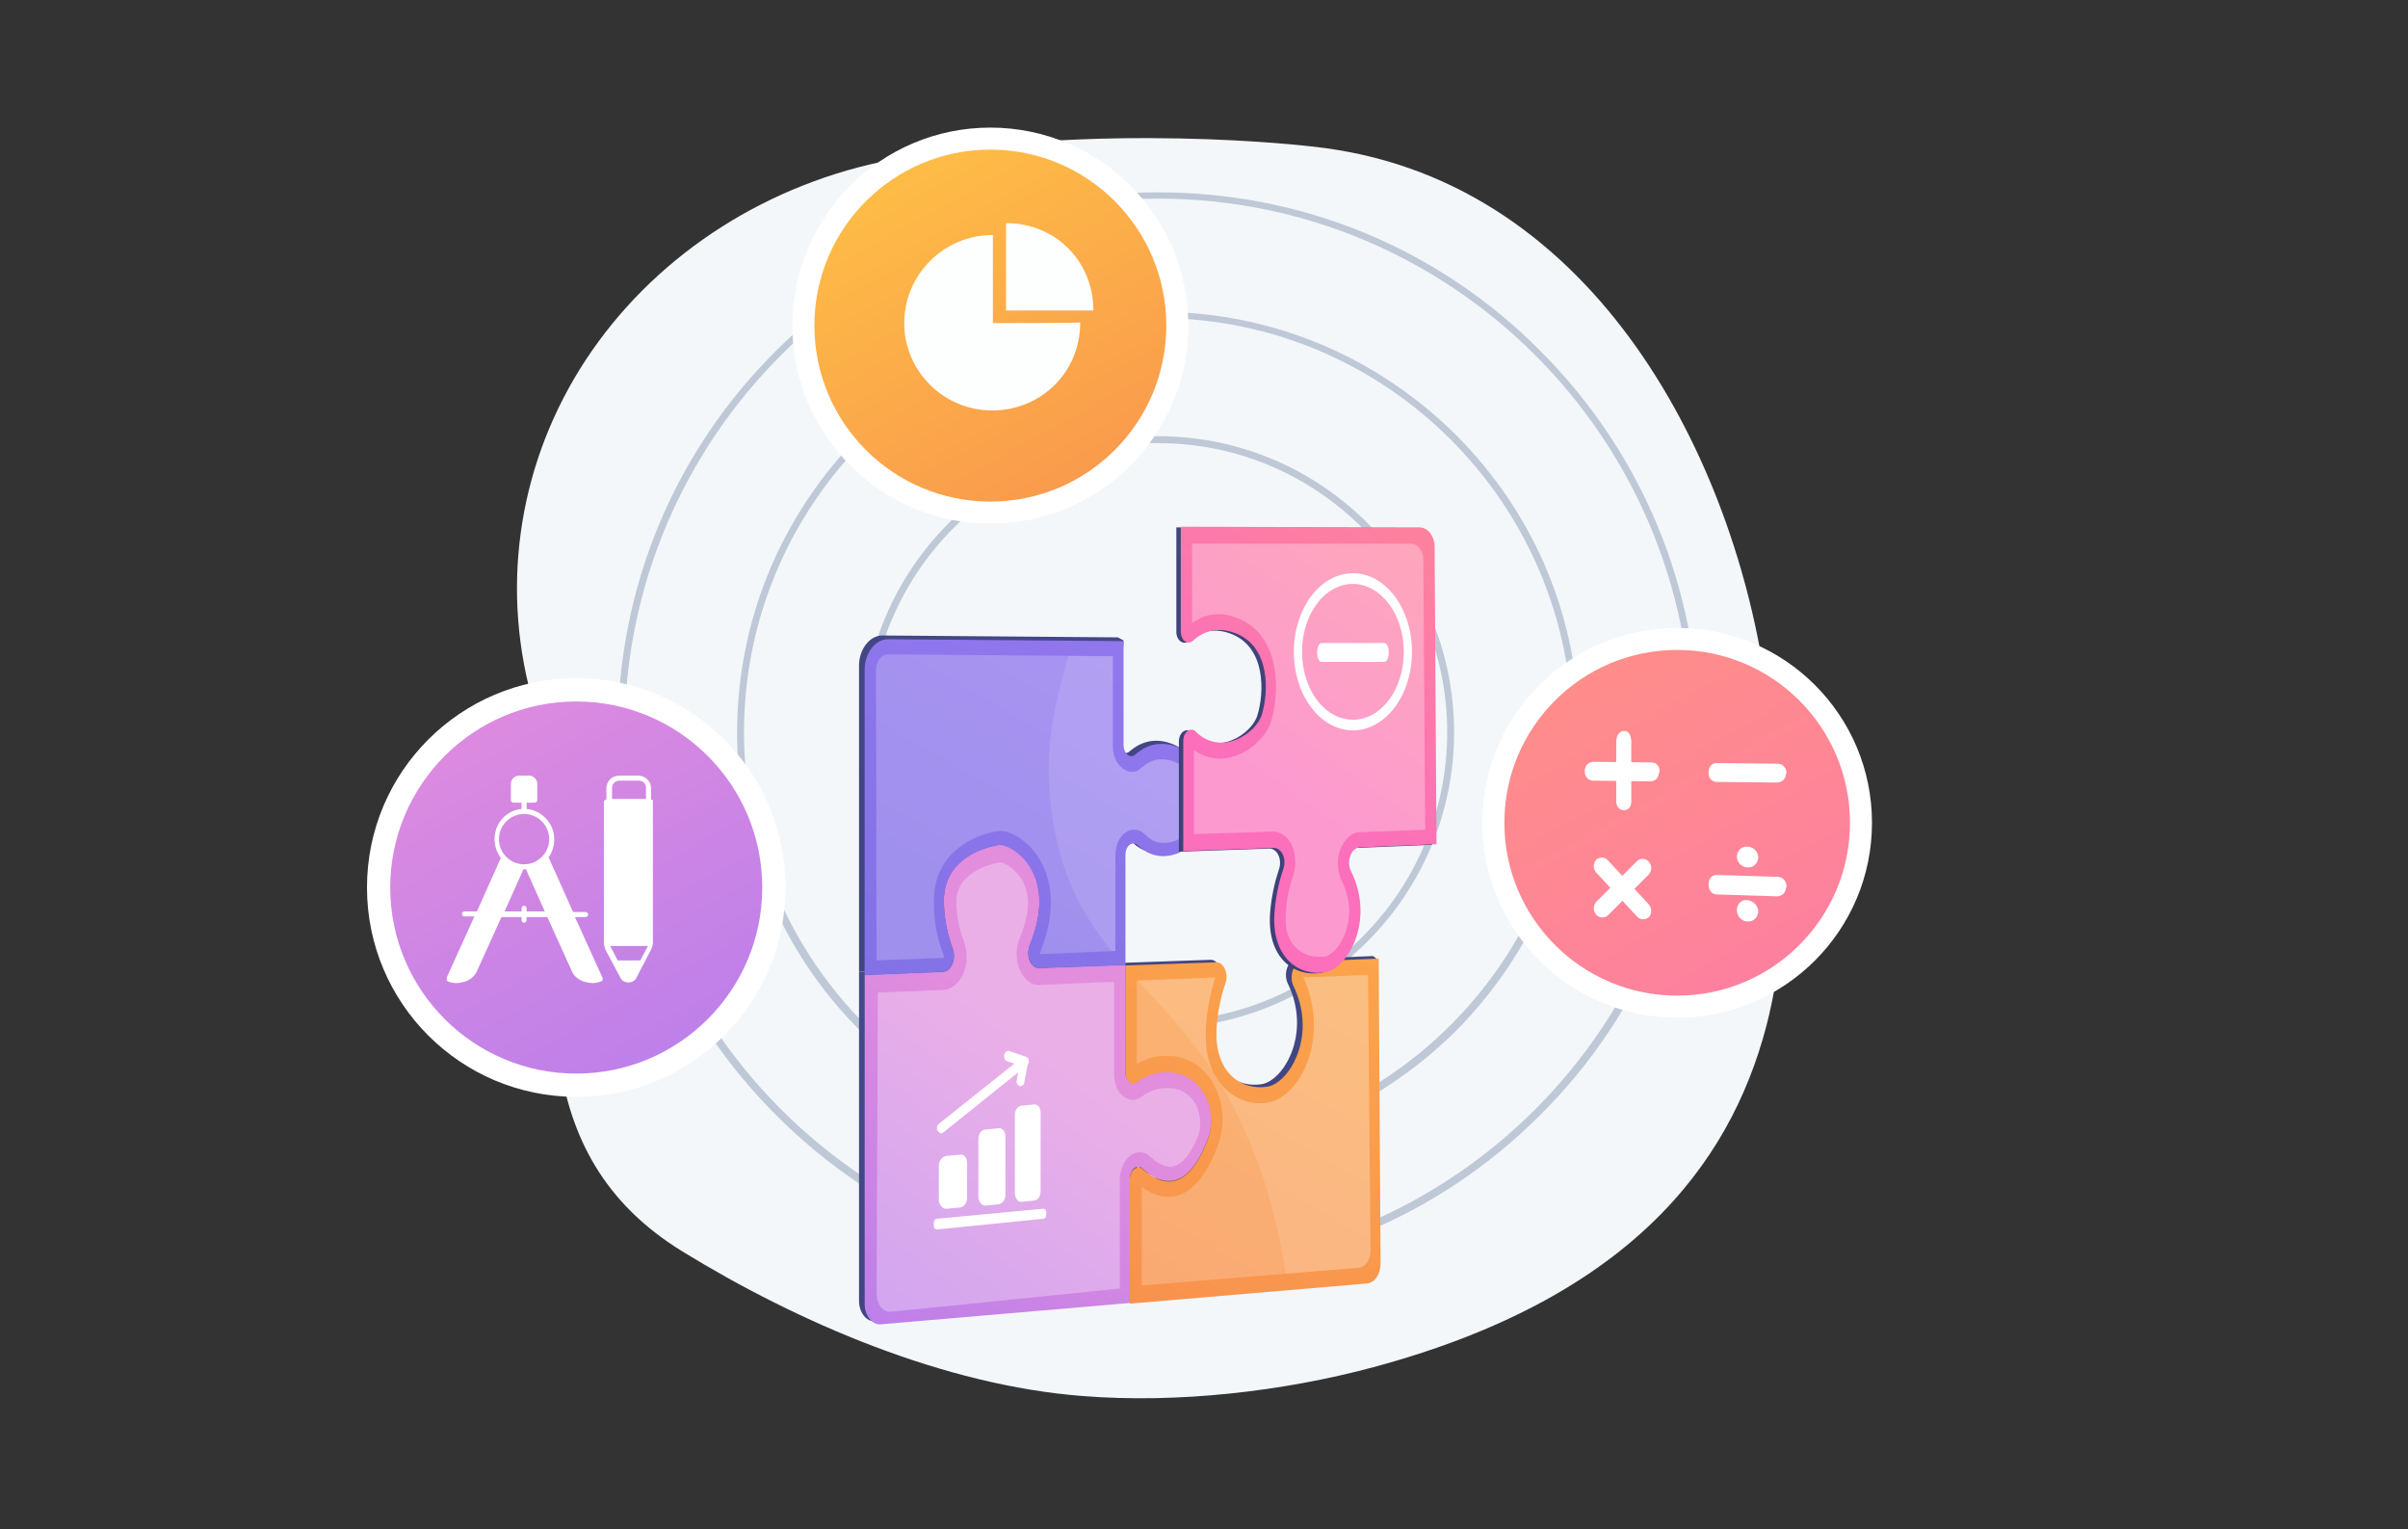 <?xml version="1.0" encoding="utf-8"?>
<!-- Generator: Adobe Illustrator 24.2.0, SVG Export Plug-In . SVG Version: 6.00 Build 0)  -->
<svg version="1.1" id="Layer_1" xmlns="http://www.w3.org/2000/svg" xmlns:xlink="http://www.w3.org/1999/xlink" x="0px" y="0px"
	 viewBox="0 0 383.2 243.3" style="enable-background:new 0 0 383.2 243.3;" xml:space="preserve">
<rect x="0" y="0" width="383.2" height="243.3" fill="#333333" stroke="none"/>
<style type="text/css">
	.st0{fill:#F4F7FA;}
	.st1{fill:#BFC8D6;}
	.st2{fill:#FFFFFF;}
	.st3{fill:url(#SVGID_1_);}
	.st4{fill:url(#SVGID_2_);}
	.st5{fill:url(#SVGID_3_);}
	.st6{fill:url(#SVGID_4_);}
	.st7{fill:url(#SVGID_5_);}
	.st8{fill:url(#SVGID_6_);}
	.st9{fill:url(#SVGID_7_);}
	.st10{opacity:0.3;fill:#FFFFFF;}
	.st11{fill:url(#SVGID_8_);}
	.st12{fill:url(#SVGID_9_);}
	.st13{opacity:0.3;}
	.st14{fill:url(#SVGID_10_);}
	.st15{fill:url(#SVGID_11_);}
	.st16{fill:url(#SVGID_12_);}
	.st17{fill:url(#SVGID_13_);}
	.st18{fill:#FDFFFF;}
</style>
<g>
	<path class="st0" d="M281.1,163.2c-5.9,22.6-22.4,43.5-62.5,54.3c-14.5,3.9-31.3,5.8-46.3,4.6c-22.1-1.7-45.3-11.7-63.7-23
		c-12.7-7.8-17.8-18.4-19.6-30.3c-1.1-7.4-1-15.3-0.6-23.4c0.5-12.2-1.4-24.5-4.3-36.4c-4.4-18.3-0.8-37.5,10.1-53.2
		s28.2-26.7,47.8-30.4c33.1-6.2,66.7-2.1,66.7-2.1c44.3,4.6,66.7,48.5,72.1,84.3C283.4,124,286,144.2,281.1,163.2z"/>
	<g>
		<g>
			<path class="st1" d="M184.3,163.6c-26,0-47.1-21.1-47.1-47.1s21.1-47.1,47.1-47.1s47.1,21.1,47.1,47.1S210.3,163.6,184.3,163.6z
				 M184.3,70.5c-25.4,0-46,20.6-46,46s20.6,46,46,46s46-20.6,46-46S209.6,70.5,184.3,70.5z"/>
		</g>
		<g>
			<path class="st1" d="M184.3,183.6c-17.9,0-34.7-7-47.4-19.6c-12.7-12.7-19.6-29.5-19.6-47.4s7-34.7,19.6-47.4
				c12.7-12.7,29.5-19.6,47.4-19.6s34.7,7,47.4,19.6c12.7,12.7,19.6,29.5,19.6,47.4s-7,34.7-19.6,47.4
				C219,176.6,202.2,183.6,184.3,183.6z M184.3,50.6c-36.4,0-65.9,29.6-65.9,65.9s29.6,65.9,65.9,65.9s65.9-29.6,65.9-65.9
				S220.6,50.6,184.3,50.6z"/>
		</g>
		<g>
			<path class="st1" d="M184.3,202.6c-23,0-44.6-8.9-60.8-25.2c-16.2-16.2-25.2-37.8-25.2-60.8s8.9-44.6,25.2-60.8
				c16.2-16.2,37.8-25.2,60.8-25.2s44.6,8.9,60.8,25.2c16.2,16.2,25.2,37.8,25.2,60.8s-8.9,44.6-25.2,60.8
				C228.9,193.6,207.3,202.6,184.3,202.6z M184.3,31.6c-46.8,0-84.9,38.1-84.9,84.9s38.1,84.9,84.9,84.9s84.9-38.1,84.9-84.9
				S231.1,31.6,184.3,31.6z"/>
		</g>
	</g>
	<g>
		<g>
			<g>
				<g>
					<circle class="st2" cx="91.7" cy="141.2" r="33.3"/>
					
						<linearGradient id="SVGID_1_" gradientUnits="userSpaceOnUse" x1="70.351" y1="141.394" x2="145.012" y2="6.04" gradientTransform="matrix(1 0 0 -1 0 243.89)">
						<stop  offset="3.597120e-03" style="stop-color:#E38DDD"/>
						<stop  offset="1" style="stop-color:#9571F6"/>
					</linearGradient>
					<circle class="st3" cx="91.7" cy="141.2" r="29.6"/>
				</g>
			</g>
		</g>
	</g>
</g>
<g>
	<g>
		<g>
			<circle class="st2" cx="266.9" cy="130.9" r="31"/>
			
				<linearGradient id="SVGID_2_" gradientUnits="userSpaceOnUse" x1="247.034" y1="149.005" x2="316.484" y2="23.099" gradientTransform="matrix(1 0 0 -1 0 243.89)">
				<stop  offset="0" style="stop-color:#FF9085"/>
				<stop  offset="1" style="stop-color:#FB6FBB"/>
			</linearGradient>
			<circle class="st4" cx="266.9" cy="130.9" r="27.5"/>
		</g>
	</g>
</g>
<g>
	<g>
		<g>
			<circle class="st2" cx="157.6" cy="51.8" r="31.5"/>
			
				<linearGradient id="SVGID_3_" gradientUnits="userSpaceOnUse" x1="137.444" y1="228.631" x2="207.983" y2="100.751" gradientTransform="matrix(1 0 0 -1 0 243.89)">
				<stop  offset="0" style="stop-color:#FFC444"/>
				<stop  offset="0.996" style="stop-color:#F36F56"/>
			</linearGradient>
			<circle class="st5" cx="157.6" cy="51.8" r="28"/>
		</g>
	</g>
</g>
<g>
	<g>
		<g>
			<linearGradient id="SVGID_4_" gradientUnits="userSpaceOnUse" x1="274.399" y1="45.487" x2="114.575" y2="323.196">
				<stop  offset="0" style="stop-color:#444B8C"/>
				<stop  offset="0.996" style="stop-color:#3E4177"/>
			</linearGradient>
			<path class="st6" d="M218.5,152.1l-12.2,0.5c-1.3,0.1-2.1,2.2-1.4,3.8c3.9,7.9-0.6,15.6-4.2,16.1c-4.2,0.6-8.4-2.4-8-9.3
				c0.2-3,0.8-5.4,1.4-7.1c0.6-1.6-0.3-3.5-1.5-3.4l-14.4,0.5v17.2c0,1.3,1,2.1,1.8,1.5c1.2-0.9,3-1.8,5.4-1.6
				c4.9,0.4,7.6,5.9,5.9,10.6c-3.4,9.1-7.9,7-10.4,4.7c-0.8-0.7-2,0.2-2,1.6v19.8l37.7-3.2c1.3-0.1,2.2-1.5,2.2-3.2l0.5-47.9
				L218.5,152.1z"/>
			<linearGradient id="SVGID_5_" gradientUnits="userSpaceOnUse" x1="168.515" y1="166.393" x2="103.83" y2="253.015">
				<stop  offset="0" style="stop-color:#444B8C"/>
				<stop  offset="0.996" style="stop-color:#3E4177"/>
			</linearGradient>
			<path class="st7" d="M180.9,185.4c2.5,2.3,7,4.4,10.4-4.7c1.8-4.7-1-10.2-5.9-10.6c-2.4-0.2-4.2,0.7-5.4,1.6
				c-0.8,0.6-1.8-0.2-1.8-1.5V153l-13.7,0.5c-1.4,0.1-2.2-2-1.5-3.7c4.7-11.5-2.9-16.2-4.9-15.9c-2.1,0.3-8.8,2-8.8,8.9
				c0,3.1,0.7,5.7,1.4,7.6c0.6,1.7-0.2,3.7-1.6,3.7l-12.4,0.5v17c0,1.6,0,26.3,0,35.4c0,1.8,1.2,3.3,2.5,3.2l39.7-3.4V187
				C178.9,185.6,180.1,184.7,180.9,185.4z"/>
			<linearGradient id="SVGID_6_" gradientUnits="userSpaceOnUse" x1="228.566" y1="5.353" x2="64.935" y2="289.676">
				<stop  offset="0" style="stop-color:#444B8C"/>
				<stop  offset="0.996" style="stop-color:#3E4177"/>
			</linearGradient>
			<path class="st8" d="M136.7,154.6l12.4-0.5c1.4-0.1,2.2-2.1,1.6-3.7c-0.7-1.9-1.4-4.5-1.4-7.6c0-6.8,6.7-8.6,8.8-8.9
				c1.9-0.2,9.6,4.4,4.9,15.9c-0.7,1.7,0.2,3.7,1.5,3.7l13.7-0.5v-17.5c0-1.5,1.2-2.3,2-1.5c4,3.9,9.5,0.3,10.5-2.7
				c1.1-3.6,1.4-10.9-4.3-13c-3-1.1-5.2,0-6.6,1.2c-0.8,0.8-1.9-0.1-1.9-1.5l0.9-16.1l-0.9-0.5l-37.5-0.3c-2,0-3.7,2.2-3.7,4.8
				L136.7,154.6z"/>
			<linearGradient id="SVGID_7_" gradientUnits="userSpaceOnUse" x1="275.219" y1="46.024" x2="115.469" y2="323.602">
				<stop  offset="0" style="stop-color:#FFC444"/>
				<stop  offset="0.996" style="stop-color:#F36F56"/>
			</linearGradient>
			<path class="st9" d="M219.4,152.5l-12.2,0.5c-1.3,0.1-2.1,2.2-1.4,3.8c3.9,7.9-0.6,15.6-4.2,16.1c-4.2,0.6-8.4-2.4-8-9.3
				c0.2-3,0.8-5.4,1.4-7.1c0.6-1.6-0.3-3.5-1.5-3.4l-14.4,0.5v17.2c0,1.3,1,2.1,1.8,1.5c1.2-0.9,3-1.8,5.4-1.6
				c4.9,0.4,7.6,5.9,5.9,10.6c-3.4,9.1-7.9,7-10.4,4.7c-0.8-0.7-2,0.2-2,1.6v19.8l37.7-3.2c1.3-0.1,2.2-1.5,2.2-3.2L219.4,152.5z"/>
			<path class="st10" d="M217.7,155.1l-10.3,0.4c1.9,4,2.2,8.7,0.9,12.8c-1.3,3.9-3.9,6.7-6.5,7.1c-0.2,0-0.5,0.1-0.7,0.1
				c-2.9,0.2-5.6-1.2-7.3-3.7c-1.5-2.2-2.1-5-1.9-8.4c0.2-2.8,0.7-5.4,1.5-7.9l-12.5,0.5v13.3c1.3-0.8,2.8-1.3,4.3-1.3
				c0.4,0,0.8,0,1.3,0c3.2,0.3,6,2.5,7.3,5.9c1,2.7,1,5.7,0,8.4c-2.4,6.4-5.4,8-7.5,8.1c-1.5,0.1-3.1-0.4-4.6-1.6v15.7l34.5-2.8
				c1.1-0.1,1.9-1.3,1.9-2.7L217.7,155.1z"/>
			<linearGradient id="SVGID_8_" gradientUnits="userSpaceOnUse" x1="169.378" y1="166.853" x2="104.692" y2="253.475">
				<stop  offset="3.597120e-03" style="stop-color:#E38DDD"/>
				<stop  offset="1" style="stop-color:#9571F6"/>
			</linearGradient>
			<path class="st11" d="M181.8,185.9c2.5,2.3,7,4.4,10.4-4.7c1.8-4.7-1-10.2-5.9-10.6c-2.4-0.2-4.2,0.7-5.4,1.6
				c-0.8,0.6-1.8-0.2-1.8-1.5v-17.2l-13.7,0.5c-1.4,0.1-2.2-2-1.5-3.7c4.7-11.5-2.9-16.2-4.9-15.9c-2.1,0.3-8.8,2-8.8,8.9
				c0,3.1,0.7,5.7,1.4,7.6c0.6,1.7-0.2,3.7-1.6,3.7l-12.4,0.5v17c0,1.6,0,26.3,0,35.4c0,1.8,1.2,3.3,2.5,3.2l39.7-3.4v-19.8
				C179.8,186.1,180.9,185.1,181.8,185.9z"/>
			<path class="st10" d="M190.6,176.4c-0.7-1.9-2.4-3.2-4.4-3.3c-0.3,0-0.6,0-0.9,0c-1.3,0.1-2.5,0.5-3.5,1.3
				c-0.4,0.3-0.9,0.5-1.4,0.6c-0.8,0-1.6-0.4-2.2-1.1c-0.6-0.8-0.9-1.9-0.9-3.1v-14.6l-11.8,0.5c-1.3,0.1-2.5-0.8-3.2-2.4
				c-0.7-1.6-0.7-3.5,0-5.1c1.4-3.4,1.7-6.3,0.7-8.5c-1.1-2.5-3.3-3.5-3.8-3.5c-0.3,0-7,1.1-7,6.2c0,2.2,0.4,4.3,1.2,6.4
				c0.6,1.6,0.6,3.5-0.1,5.1c-0.7,1.6-1.9,2.5-3.2,2.6l-10.4,0.4l-0.2,48c0,1.6,1,2.9,2.3,2.8l36.4-3.7v-17.2c0-2.4,1.4-4.4,3.1-4.5
				c0.6,0,1.2,0.2,1.7,0.7c0.9,0.8,2.1,1.7,3.4,1.6c1.6-0.1,3.1-1.9,4.4-5.2C191.2,178.6,190.9,177.3,190.6,176.4z"/>
			<linearGradient id="SVGID_9_" gradientUnits="userSpaceOnUse" x1="229.388" y1="5.885" x2="65.834" y2="290.074">
				<stop  offset="0" style="stop-color:#AA80F9"/>
				<stop  offset="0.996" style="stop-color:#6165D7"/>
			</linearGradient>
			<path class="st12" d="M137.6,155.1l12.4-0.5c1.4-0.1,2.2-2.1,1.6-3.7c-0.7-1.9-1.4-4.5-1.4-7.6c0-6.8,6.7-8.6,8.8-8.9
				c1.9-0.2,9.6,4.4,4.9,15.9c-0.7,1.7,0.2,3.7,1.5,3.7l13.7-0.5V136c0-1.5,1.2-2.3,2-1.5c4,3.9,9.5,0.3,10.5-2.7
				c1.1-3.6,1.4-10.9-4.3-13c-3-1.1-5.2,0-6.6,1.2c-0.8,0.8-1.9-0.1-1.9-1.5V102l-37.5-0.3c-2,0-3.7,2.2-3.7,4.8L137.6,155.1z"/>
			<path class="st10" d="M139.4,106.6c0-1.4,0.9-2.5,1.9-2.5l35.8,0.3v14.3c0,1.1,0.3,2.1,0.9,2.9c0.6,0.7,1.3,1.2,2.1,1.2
				c0.6,0,1.1-0.2,1.6-0.7c1-0.9,2-1.3,3.2-1.3c0.6,0,1.3,0.1,2,0.4c1.6,0.6,2.6,1.6,3.2,3.2c0.8,2.1,0.5,4.9,0,6.7
				c-0.3,1.1-2.4,3-4.9,3c-1.1,0-2.1-0.4-2.9-1.3c-0.5-0.5-1.1-0.8-1.8-0.8c-1.7,0-3,1.8-3,4.1v15.2l-12,0.5c0,0,0-0.1,0-0.2
				c2.6-6.4,1.8-10.9,0.6-13.6c-1.7-3.9-5.1-5.8-6.8-5.8c-0.1,0-0.2,0-0.3,0c-3.9,0.5-10.4,3.4-10.4,11.2c0,3,0.5,5.9,1.6,8.6
				c0,0.1,0,0.2,0,0.3c0,0.1-0.1,0.1-0.1,0.1l-10.6,0.4L139.4,106.6z"/>
			<g class="st13">
				<linearGradient id="SVGID_10_" gradientUnits="userSpaceOnUse" x1="230.879" y1="2.917" x2="64.228" y2="292.487">
					<stop  offset="0" style="stop-color:#AA80F9"/>
					<stop  offset="0.996" style="stop-color:#6165D7"/>
				</linearGradient>
				<path class="st14" d="M167.4,129.6c-1.6-11.4,0.9-19.3,3.3-27.6l-29.5-0.2c-2,0-3.5,2.1-3.5,4.7l-0.1,48.7l12.4-0.5
					c1.4-0.1,2.2-2.1,1.6-3.7c-0.7-1.9-1.4-4.5-1.4-7.6c0-6.8,6.7-8.6,8.8-8.9c1.9-0.2,9.6,4.4,4.9,15.9c-0.7,1.7,0.2,3.7,1.5,3.7
					l13.4-0.5C173.4,147.4,169,140.8,167.4,129.6z"/>
			</g>
			<g class="st13">
				<linearGradient id="SVGID_11_" gradientUnits="userSpaceOnUse" x1="281.23" y1="24.412" x2="102.948" y2="334.191">
					<stop  offset="0" style="stop-color:#FFC444"/>
					<stop  offset="0.996" style="stop-color:#F36F56"/>
				</linearGradient>
				<path class="st15" d="M179.1,153.8v16.8c0,1.3,1,2.1,1.8,1.5c1.2-0.9,3-1.8,5.4-1.6c4.9,0.4,7.6,5.9,5.9,10.6
					c-3.4,9.1-7.9,7-10.4,4.7c-0.8-0.7-2,0.2-2,1.6v19.8l25.1-2.1c-1.1-9.2-3.2-16.4-5.5-22.1C193.7,168.4,185.7,161.3,179.1,153.8z
					"/>
			</g>
		</g>
		<g>
			<linearGradient id="SVGID_12_" gradientUnits="userSpaceOnUse" x1="247.628" y1="53.219" x2="197.974" y2="122.528">
				<stop  offset="0" style="stop-color:#444B8C"/>
				<stop  offset="0.996" style="stop-color:#3E4177"/>
			</linearGradient>
			<path class="st16" d="M189.2,102c1.4-1.3,3.6-2.3,6.6-1.2c5.7,2.1,5.4,9.4,4.3,13c-0.9,3-6.5,6.7-10.5,2.7c-0.8-0.8-2,0-2,1.5
				v17.5l14.4-0.5c1.3,0,2.1,1.8,1.5,3.4c-0.6,1.8-1.2,4.2-1.4,7.1c-0.4,6.9,3.8,9.9,8,9.3c3.6-0.5,8.1-8.2,4.2-16.1
				c-0.8-1.5,0-3.7,1.4-3.8l12.2-0.5l-0.3-47.3c0-1.7-1.1-3.1-2.4-3.1l-38-0.1v16.6C187.2,101.9,188.3,102.7,189.2,102z"/>
			<linearGradient id="SVGID_13_" gradientUnits="userSpaceOnUse" x1="248.318" y1="53.197" x2="198.664" y2="122.506">
				<stop  offset="0" style="stop-color:#FF9085"/>
				<stop  offset="1" style="stop-color:#FB6FBB"/>
			</linearGradient>
			<path class="st17" d="M189.9,101.9c1.4-1.3,3.6-2.3,6.6-1.2c5.7,2.1,5.4,9.4,4.3,13c-0.9,3-6.5,6.7-10.5,2.7c-0.8-0.8-2,0-2,1.5
				v17.5l14.4-0.5c1.3,0,2.1,1.8,1.5,3.4c-0.6,1.8-1.2,4.2-1.4,7.1c-0.4,6.9,3.8,9.9,8,9.3c3.6-0.5,8.1-8.2,4.2-16.1
				c-0.8-1.5,0-3.7,1.4-3.8l12.2-0.5l-0.3-47.3c0-1.7-1.1-3.1-2.4-3.1l-38-0.1v16.6C187.9,101.9,189,102.7,189.9,101.9z"/>
			<path class="st10" d="M216.4,132.4l10.4-0.4l-0.3-42.9c0-1.5-0.9-2.6-2-2.6l-34.8,0v12.6c1.3-0.9,2.7-1.4,4.2-1.4
				c1,0,1.9,0.2,2.9,0.6c3.3,1.2,4.8,3.9,5.5,5.9c1.2,3.7,0.8,7.8,0,10.5c-1,3.2-4.6,5.9-8,6c-1.5,0-3-0.4-4.3-1.4v13.4l12.6-0.4
				c1.2,0,2.3,0.8,3,2.2c0.6,1.4,0.7,3.2,0.2,4.8c-0.7,1.9-1.1,4-1.2,6.2c-0.1,1.9,0.2,3.4,1,4.5c1,1.5,2.7,2.3,4.6,2.2
				c0.2,0,0.3,0,0.5,0c1.1-0.1,2.7-1.6,3.5-4.1c0.6-1.8,1-4.6-0.7-8c-0.7-1.5-0.8-3.4-0.2-5C214,133.5,215.1,132.4,216.4,132.4z"/>
		</g>
		<g>
			<g>
				<g>
					<path class="st2" d="M150.7,192.3l2.1-0.2c0.6-0.1,1.1-0.7,1.1-1.5v-5.6c0-0.8-0.5-1.4-1.1-1.3l-2.2,0.2
						c-0.6,0.1-1.2,0.7-1.2,1.5v5.6C149.5,191.8,150.1,192.4,150.7,192.3z"/>
				</g>
				<g>
					<path class="st2" d="M156.8,191.8l2.1-0.2c0.6-0.1,1.1-0.7,1.1-1.5v-9.3c0-0.8-0.5-1.4-1.1-1.3l-2.1,0.2
						c-0.6,0-1.1,0.7-1.1,1.5v9.4C155.8,191.2,156.2,191.8,156.8,191.8z"/>
				</g>
				<g>
					<path class="st2" d="M162.6,191.2l2-0.2c0.6-0.1,1-0.7,1-1.5v-12.5c0-0.8-0.4-1.3-1-1.3l-2,0.2c-0.6,0-1.1,0.7-1.1,1.5v12.5
						C161.6,190.7,162,191.3,162.6,191.2z"/>
				</g>
				<g>
					<path class="st2" d="M166,192.3l-16.9,1.6c-0.3,0-0.5,0.3-0.5,0.7v0.4c0,0.4,0.2,0.6,0.5,0.6l16.9-1.7c0.3,0,0.5-0.3,0.5-0.7
						v-0.4C166.5,192.6,166.3,192.3,166,192.3z"/>
				</g>
			</g>
			<g>
				<g>
					<path class="st2" d="M149.8,180.3c-0.2,0-0.4-0.1-0.6-0.4c-0.2-0.4-0.1-0.9,0.2-1.1l13.3-10.6c0.3-0.2,0.7-0.1,0.9,0.2
						c0.2,0.4,0.1,0.9-0.2,1.1l-13.2,10.6C150,180.2,149.9,180.3,149.8,180.3z"/>
				</g>
				<g>
					<path class="st2" d="M162.4,172.8c0,0-0.1,0-0.1,0c-0.3-0.1-0.6-0.5-0.5-0.9l0.4-2.4l-2-0.7c-0.3-0.1-0.5-0.6-0.4-1
						c0.1-0.4,0.5-0.7,0.8-0.6l2.6,0.9c0.3,0.1,0.5,0.5,0.4,0.9l-0.6,3.2C163,172.5,162.7,172.8,162.4,172.8z"/>
				</g>
			</g>
		</g>
		<g>
			<g>
				<path class="st2" d="M215.3,116.2c-5.2,0-9.4-5.6-9.4-12.5s4.2-12.5,9.4-12.5s9.4,5.6,9.4,12.5S220.5,116.2,215.3,116.2z
					 M215.3,92.9c-4.5,0-8.1,4.8-8.1,10.8s3.6,10.8,8.1,10.8c4.5,0,8.1-4.8,8.1-10.8S219.7,92.9,215.3,92.9z"/>
			</g>
			<g>
				<path class="st2" d="M221,103.8c0,0.8-0.3,1.5-0.7,1.5h-10c-0.4,0-0.7-0.7-0.7-1.5l0,0c0-0.8,0.3-1.5,0.7-1.5h10
					C220.7,102.3,221,103,221,103.8L221,103.8z"/>
			</g>
		</g>
	</g>
</g>
<g>
	<g>
		<path class="st2" d="M259.6,127.5c0,0.8-0.4,1.4-1.2,1.4l0,0c-0.7,0-1.2-0.6-1.2-1.4V118c0-0.8,0.4-1.7,1.2-1.7h0.2
			c0.7,0,1,1,1,1.7V127.5z"/>
		<path class="st2" d="M264,122.9c0,0.8-0.6,1.4-1.3,1.4l-9.2-0.1c-0.7,0-1.3-0.6-1.3-1.4v-0.2c0-0.8,0.6-1.4,1.4-1.4l9.2,0.1
			c0.8,0,1.3,0.6,1.3,1.4V122.9z"/>
	</g>
	<g>
		<path class="st2" d="M255.9,145.6c-0.5,0.5-1.4,0.5-1.9-0.1l0,0c-0.5-0.6-0.5-1.4,0-2l6.5-6.5c0.5-0.5,1.4-0.5,1.9,0.1l0,0
			c0.5,0.6,0.5,1.4,0,2L255.9,145.6z"/>
		<path class="st2" d="M262.4,145.9c-0.5,0.5-1.4,0.5-1.9-0.1l-6.5-7c-0.5-0.6-0.5-1.4,0-2l0,0c0.5-0.5,1.4-0.5,1.9,0.1l6.5,7
			C262.9,144.5,262.9,145.4,262.4,145.9L262.4,145.9z"/>
	</g>
	<path class="st2" d="M284.2,123.1c0,0.8-0.6,1.4-1.4,1.4l-9.6-0.1c-0.8,0-1.3-0.6-1.3-1.4v-0.2c0-0.8,0.5-1.4,1.3-1.4l9.7,0.1
		c0.8,0,1.4,0.7,1.4,1.5V123.1z"/>
	<g>
		<path class="st2" d="M284.2,141.2c0,0.8-0.6,1.4-1.4,1.4l-9.6-0.3c-0.8,0-1.3-0.7-1.3-1.5v-0.2c0-0.8,0.5-1.4,1.3-1.4l9.7,0.3
			c0.8,0,1.4,0.7,1.4,1.5V141.2z"/>
		<g>
			<path class="st2" d="M279.8,136.4c0,0.9-0.8,1.7-1.7,1.6c-0.9,0-1.7-0.8-1.7-1.7s0.7-1.7,1.7-1.6
				C279,134.7,279.8,135.5,279.8,136.4z"/>
			<path class="st2" d="M279.8,145c0,0.9-0.8,1.7-1.7,1.6c-0.9,0-1.7-0.8-1.7-1.8s0.7-1.7,1.7-1.6C279,143.3,279.8,144.1,279.8,145z
				"/>
		</g>
	</g>
</g>
<g>
	<path class="st2" d="M71.2,156.1c0.4,0.2,0.9,0.3,1.4,0.3c0.4,0,0.9-0.1,1.3-0.2c1-0.3,1.7-1,2-1.7l3.9-8.6H83v0.5
		c0,0.2,0.2,0.4,0.4,0.4c0.2,0,0.4-0.2,0.4-0.4v-0.5h3.3l3.9,8.6c0.3,0.8,1.1,1.4,2,1.7c0.4,0.1,0.9,0.2,1.3,0.2
		c0.5,0,1-0.1,1.4-0.3c0.1,0,0.2-0.1,0.2-0.2c0-0.1,0-0.2,0-0.3l-4.4-9.7h1.7c0.2,0,0.4-0.2,0.4-0.4s-0.2-0.4-0.4-0.4h-2l-3.9-8.7
		c0.6-0.8,0.9-1.8,0.9-2.9c0-2.5-2-4.6-4.4-4.8v-1h1.3c0.2,0,0.4-0.2,0.4-0.4v-2.6c0-0.7-0.6-1.3-1.3-1.3h-1.6
		c-0.7,0-1.3,0.6-1.3,1.3v2.6c0,0.2,0.2,0.4,0.4,0.4h1.3v1c-2.4,0.2-4.3,2.3-4.3,4.8c0,1.1,0.4,2.2,1,3l-3.8,8.5h-2
		c-0.2,0-0.4,0.2-0.4,0.4s0.2,0.4,0.4,0.4h1.6l-4.4,9.7c0,0.1,0,0.2,0,0.3C71.1,156,71.1,156,71.2,156.1z M83.8,145v-0.5
		c0-0.2-0.2-0.4-0.4-0.4c-0.2,0-0.4,0.2-0.4,0.4v0.5h-2.7l3-6.7c0,0,0.1,0,0.1,0c0.1,0,0.2,0,0.3,0l3,6.7H83.8z M83.4,129.5
		c2.2,0,4,1.8,4,4s-1.8,4-4,4s-4-1.8-4-4S81.2,129.5,83.4,129.5z"/>
	<path class="st2" d="M103.6,127.2v-1.8c0-1.1-0.9-2-2-2h-3.1c-1.1,0-2,0.9-2,2v1.8c-0.2,0-0.4,0.2-0.4,0.4V150c0,0.3,0.1,0.7,0.2,1
		l2.4,4.5c0.2,0.5,0.7,0.8,1.3,0.8c0.6,0,1.1-0.3,1.3-0.8l2.4-4.6c0.1-0.3,0.2-0.6,0.2-1v-22.4C104,127.4,103.8,127.2,103.6,127.2z
		 M98.6,124.2h3.1c0.6,0,1.1,0.5,1.1,1.1v1.8h-5.4v-1.8C97.4,124.7,97.9,124.2,98.6,124.2z M101.9,152.8h-3.6l-1.1-2.1
		c0-0.1-0.1-0.2-0.1-0.2h6c0,0.1,0,0.1-0.1,0.2L101.9,152.8z"/>
</g>
<g>
	<path class="st18" d="M158,51.4V37.4c0,0,0,0-0.1,0c-7.7,0-14,6.3-14,14c0,7.7,6.3,13.9,14,13.9c7.7,0,14-6,14-14
		C172,51.4,158,51.4,158,51.4z"/>
	<path class="st18" d="M174,49.4C174,49.4,174,49.4,174,49.4c0-7.7-5.9-13.9-13.9-13.9v13.9L174,49.4L174,49.4z"/>
</g>
</svg>
